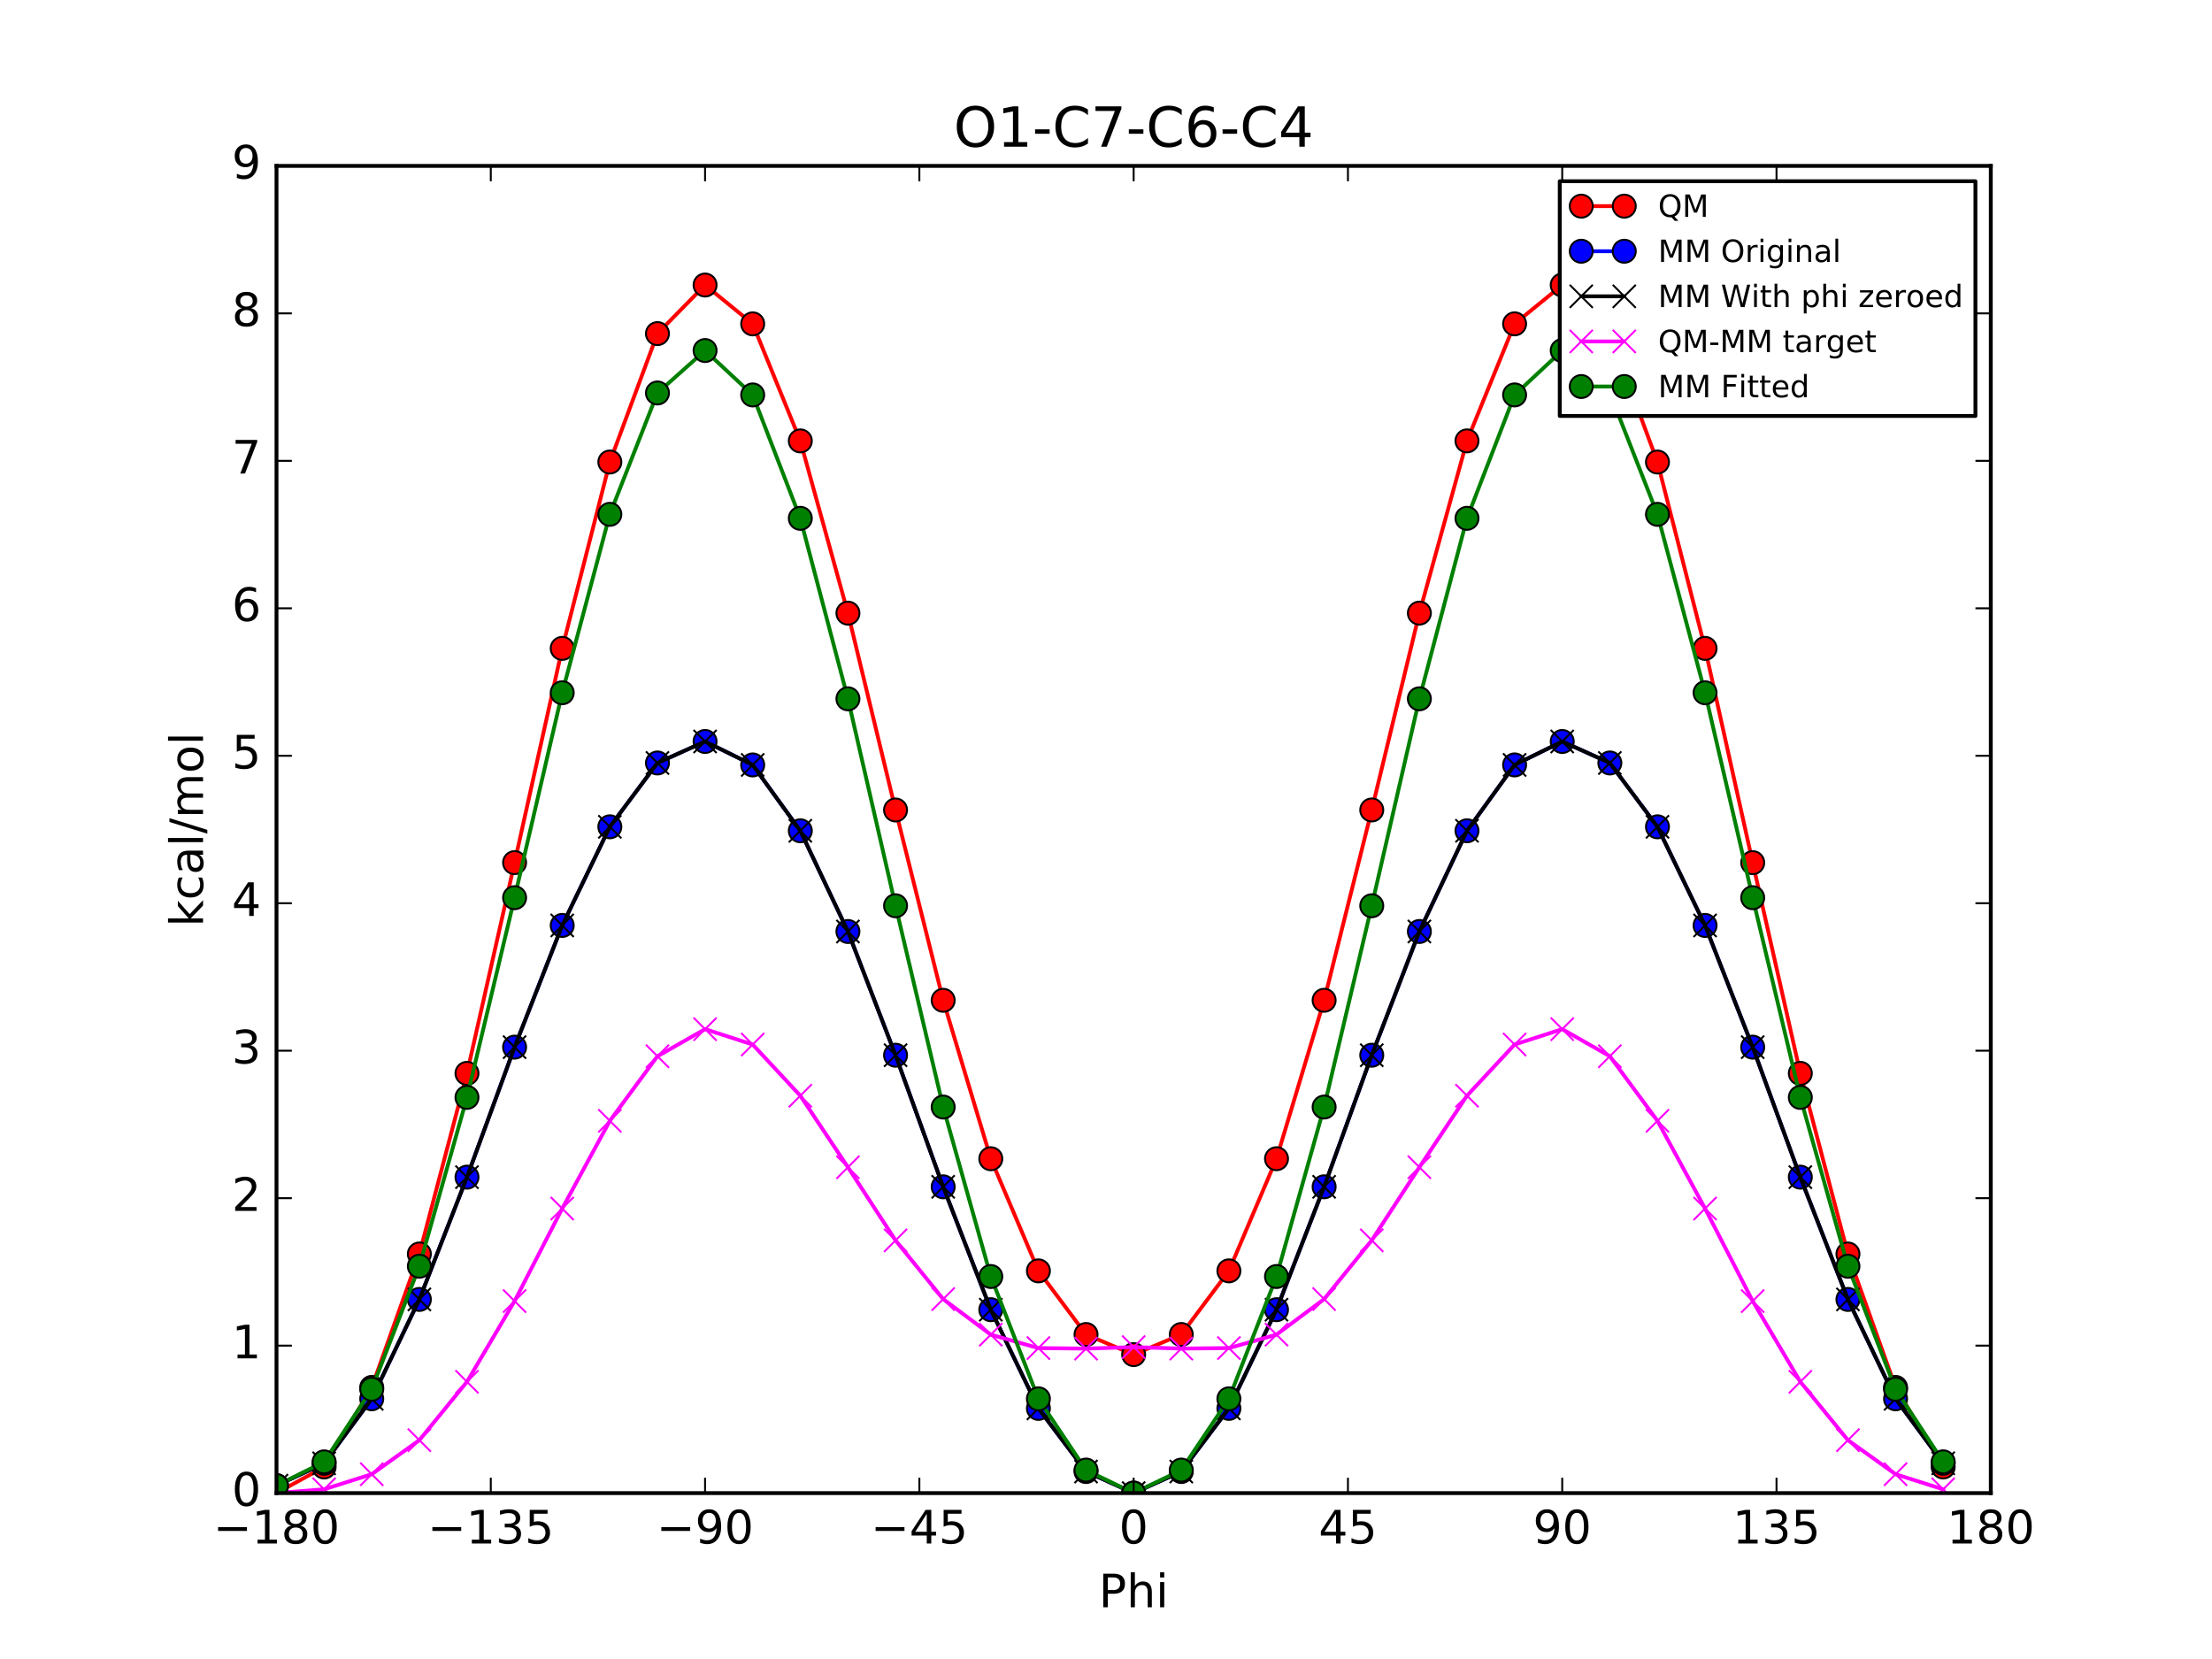 <?xml version="1.0" encoding="utf-8" standalone="no"?>
<!DOCTYPE svg PUBLIC "-//W3C//DTD SVG 1.1//EN"
  "http://www.w3.org/Graphics/SVG/1.1/DTD/svg11.dtd">
<!-- Created with matplotlib (http://matplotlib.org/) -->
<svg height="432pt" version="1.1" viewBox="0 0 576 432" width="576pt" xmlns="http://www.w3.org/2000/svg" xmlns:xlink="http://www.w3.org/1999/xlink">
 <defs>
  <style type="text/css">
*{stroke-linecap:butt;stroke-linejoin:round;stroke-miterlimit:100000;}
  </style>
 </defs>
 <g id="figure_1">
  <g id="patch_1">
   <path d="M 0 432 
L 576 432 
L 576 0 
L 0 0 
z
" style="fill:#ffffff;"/>
  </g>
  <g id="axes_1">
   <g id="patch_2">
    <path d="M 72 388.8 
L 518.4 388.8 
L 518.4 43.2 
L 72 43.2 
z
" style="fill:#ffffff;"/>
   </g>
   <g id="line2d_1">
    <path clip-path="url(#p91cbee5c30)" d="M 72 388.8 
L 84.4 381.999 
L 96.8 361.278 
L 109.2 326.533 
L 121.6 279.495 
L 134 224.626 
L 146.4 168.837 
L 158.8 120.308 
L 171.2 86.87 
L 183.6 74.222 
L 196 84.332 
L 208.4 114.811 
L 220.8 159.659 
L 233.2 210.921 
L 245.6 260.477 
L 258 301.731 
L 270.4 330.933 
L 282.8 347.502 
L 295.2 352.736 
L 307.6 347.499 
L 320 330.929 
L 332.4 301.725 
L 344.8 260.469 
L 357.2 210.913 
L 369.6 159.652 
L 382 114.805 
L 394.4 84.328 
L 406.8 74.221 
L 419.2 86.871 
L 431.6 120.311 
L 444 168.841 
L 456.4 224.631 
L 468.8 279.5 
L 481.2 326.539 
L 493.6 361.282 
L 506 382.001 
" style="fill:none;stroke:#ff0000;stroke-linecap:square;"/>
    <defs>
     <path d="M 0 3 
C 0.796 3 1.559 2.684 2.121 2.121 
C 2.684 1.559 3 0.796 3 0 
C 3 -0.796 2.684 -1.559 2.121 -2.121 
C 1.559 -2.684 0.796 -3 0 -3 
C -0.796 -3 -1.559 -2.684 -2.121 -2.121 
C -2.684 -1.559 -3 -0.796 -3 0 
C -3 0.796 -2.684 1.559 -2.121 2.121 
C -1.559 2.684 -0.796 3 0 3 
z
" id="m6e1c6f345d" style="stroke:#000000;stroke-width:0.5;"/>
    </defs>
    <g clip-path="url(#p91cbee5c30)">
     <use style="fill:#ff0000;stroke:#000000;stroke-width:0.5;" x="72" xlink:href="#m6e1c6f345d" y="388.8"/>
     <use style="fill:#ff0000;stroke:#000000;stroke-width:0.5;" x="84.4" xlink:href="#m6e1c6f345d" y="381.999"/>
     <use style="fill:#ff0000;stroke:#000000;stroke-width:0.5;" x="96.8" xlink:href="#m6e1c6f345d" y="361.278"/>
     <use style="fill:#ff0000;stroke:#000000;stroke-width:0.5;" x="109.2" xlink:href="#m6e1c6f345d" y="326.533"/>
     <use style="fill:#ff0000;stroke:#000000;stroke-width:0.5;" x="121.6" xlink:href="#m6e1c6f345d" y="279.495"/>
     <use style="fill:#ff0000;stroke:#000000;stroke-width:0.5;" x="134" xlink:href="#m6e1c6f345d" y="224.626"/>
     <use style="fill:#ff0000;stroke:#000000;stroke-width:0.5;" x="146.4" xlink:href="#m6e1c6f345d" y="168.837"/>
     <use style="fill:#ff0000;stroke:#000000;stroke-width:0.5;" x="158.8" xlink:href="#m6e1c6f345d" y="120.308"/>
     <use style="fill:#ff0000;stroke:#000000;stroke-width:0.5;" x="171.2" xlink:href="#m6e1c6f345d" y="86.87"/>
     <use style="fill:#ff0000;stroke:#000000;stroke-width:0.5;" x="183.6" xlink:href="#m6e1c6f345d" y="74.222"/>
     <use style="fill:#ff0000;stroke:#000000;stroke-width:0.5;" x="196" xlink:href="#m6e1c6f345d" y="84.332"/>
     <use style="fill:#ff0000;stroke:#000000;stroke-width:0.5;" x="208.4" xlink:href="#m6e1c6f345d" y="114.811"/>
     <use style="fill:#ff0000;stroke:#000000;stroke-width:0.5;" x="220.8" xlink:href="#m6e1c6f345d" y="159.659"/>
     <use style="fill:#ff0000;stroke:#000000;stroke-width:0.5;" x="233.2" xlink:href="#m6e1c6f345d" y="210.921"/>
     <use style="fill:#ff0000;stroke:#000000;stroke-width:0.5;" x="245.6" xlink:href="#m6e1c6f345d" y="260.477"/>
     <use style="fill:#ff0000;stroke:#000000;stroke-width:0.5;" x="258" xlink:href="#m6e1c6f345d" y="301.731"/>
     <use style="fill:#ff0000;stroke:#000000;stroke-width:0.5;" x="270.4" xlink:href="#m6e1c6f345d" y="330.933"/>
     <use style="fill:#ff0000;stroke:#000000;stroke-width:0.5;" x="282.8" xlink:href="#m6e1c6f345d" y="347.502"/>
     <use style="fill:#ff0000;stroke:#000000;stroke-width:0.5;" x="295.2" xlink:href="#m6e1c6f345d" y="352.736"/>
     <use style="fill:#ff0000;stroke:#000000;stroke-width:0.5;" x="307.6" xlink:href="#m6e1c6f345d" y="347.499"/>
     <use style="fill:#ff0000;stroke:#000000;stroke-width:0.5;" x="320" xlink:href="#m6e1c6f345d" y="330.929"/>
     <use style="fill:#ff0000;stroke:#000000;stroke-width:0.5;" x="332.4" xlink:href="#m6e1c6f345d" y="301.725"/>
     <use style="fill:#ff0000;stroke:#000000;stroke-width:0.5;" x="344.8" xlink:href="#m6e1c6f345d" y="260.469"/>
     <use style="fill:#ff0000;stroke:#000000;stroke-width:0.5;" x="357.2" xlink:href="#m6e1c6f345d" y="210.913"/>
     <use style="fill:#ff0000;stroke:#000000;stroke-width:0.5;" x="369.6" xlink:href="#m6e1c6f345d" y="159.652"/>
     <use style="fill:#ff0000;stroke:#000000;stroke-width:0.5;" x="382" xlink:href="#m6e1c6f345d" y="114.805"/>
     <use style="fill:#ff0000;stroke:#000000;stroke-width:0.5;" x="394.4" xlink:href="#m6e1c6f345d" y="84.328"/>
     <use style="fill:#ff0000;stroke:#000000;stroke-width:0.5;" x="406.8" xlink:href="#m6e1c6f345d" y="74.221"/>
     <use style="fill:#ff0000;stroke:#000000;stroke-width:0.5;" x="419.2" xlink:href="#m6e1c6f345d" y="86.871"/>
     <use style="fill:#ff0000;stroke:#000000;stroke-width:0.5;" x="431.6" xlink:href="#m6e1c6f345d" y="120.311"/>
     <use style="fill:#ff0000;stroke:#000000;stroke-width:0.5;" x="444" xlink:href="#m6e1c6f345d" y="168.841"/>
     <use style="fill:#ff0000;stroke:#000000;stroke-width:0.5;" x="456.4" xlink:href="#m6e1c6f345d" y="224.631"/>
     <use style="fill:#ff0000;stroke:#000000;stroke-width:0.5;" x="468.8" xlink:href="#m6e1c6f345d" y="279.5"/>
     <use style="fill:#ff0000;stroke:#000000;stroke-width:0.5;" x="481.2" xlink:href="#m6e1c6f345d" y="326.539"/>
     <use style="fill:#ff0000;stroke:#000000;stroke-width:0.5;" x="493.6" xlink:href="#m6e1c6f345d" y="361.282"/>
     <use style="fill:#ff0000;stroke:#000000;stroke-width:0.5;" x="506" xlink:href="#m6e1c6f345d" y="382.001"/>
    </g>
   </g>
   <g id="line2d_2">
    <path clip-path="url(#p91cbee5c30)" d="M 72 386.848 
L 84.4 381.041 
L 96.8 364.243 
L 109.2 338.365 
L 121.6 306.525 
L 134 272.673 
L 146.4 240.982 
L 158.8 215.295 
L 171.2 198.676 
L 183.6 193.078 
L 196 199.189 
L 208.4 216.334 
L 220.8 242.561 
L 233.2 274.775 
L 245.6 309.042 
L 258 341.037 
L 270.4 366.745 
L 282.8 383.18 
L 295.2 388.8 
L 307.6 383.181 
L 320 366.741 
L 332.4 341.04 
L 344.8 309.038 
L 357.2 274.775 
L 369.6 242.557 
L 382 216.333 
L 394.4 199.182 
L 406.8 193.082 
L 419.2 198.677 
L 431.6 215.3 
L 444 240.986 
L 456.4 272.676 
L 468.8 306.527 
L 481.2 338.368 
L 493.6 364.245 
L 506 381.038 
" style="fill:none;stroke:#0000ff;stroke-linecap:square;"/>
    <defs>
     <path d="M 0 3 
C 0.796 3 1.559 2.684 2.121 2.121 
C 2.684 1.559 3 0.796 3 0 
C 3 -0.796 2.684 -1.559 2.121 -2.121 
C 1.559 -2.684 0.796 -3 0 -3 
C -0.796 -3 -1.559 -2.684 -2.121 -2.121 
C -2.684 -1.559 -3 -0.796 -3 0 
C -3 0.796 -2.684 1.559 -2.121 2.121 
C -1.559 2.684 -0.796 3 0 3 
z
" id="mdd00741cd2" style="stroke:#000000;stroke-width:0.5;"/>
    </defs>
    <g clip-path="url(#p91cbee5c30)">
     <use style="fill:#0000ff;stroke:#000000;stroke-width:0.5;" x="72" xlink:href="#mdd00741cd2" y="386.848"/>
     <use style="fill:#0000ff;stroke:#000000;stroke-width:0.5;" x="84.4" xlink:href="#mdd00741cd2" y="381.041"/>
     <use style="fill:#0000ff;stroke:#000000;stroke-width:0.5;" x="96.8" xlink:href="#mdd00741cd2" y="364.243"/>
     <use style="fill:#0000ff;stroke:#000000;stroke-width:0.5;" x="109.2" xlink:href="#mdd00741cd2" y="338.365"/>
     <use style="fill:#0000ff;stroke:#000000;stroke-width:0.5;" x="121.6" xlink:href="#mdd00741cd2" y="306.525"/>
     <use style="fill:#0000ff;stroke:#000000;stroke-width:0.5;" x="134" xlink:href="#mdd00741cd2" y="272.673"/>
     <use style="fill:#0000ff;stroke:#000000;stroke-width:0.5;" x="146.4" xlink:href="#mdd00741cd2" y="240.982"/>
     <use style="fill:#0000ff;stroke:#000000;stroke-width:0.5;" x="158.8" xlink:href="#mdd00741cd2" y="215.295"/>
     <use style="fill:#0000ff;stroke:#000000;stroke-width:0.5;" x="171.2" xlink:href="#mdd00741cd2" y="198.676"/>
     <use style="fill:#0000ff;stroke:#000000;stroke-width:0.5;" x="183.6" xlink:href="#mdd00741cd2" y="193.078"/>
     <use style="fill:#0000ff;stroke:#000000;stroke-width:0.5;" x="196" xlink:href="#mdd00741cd2" y="199.189"/>
     <use style="fill:#0000ff;stroke:#000000;stroke-width:0.5;" x="208.4" xlink:href="#mdd00741cd2" y="216.334"/>
     <use style="fill:#0000ff;stroke:#000000;stroke-width:0.5;" x="220.8" xlink:href="#mdd00741cd2" y="242.561"/>
     <use style="fill:#0000ff;stroke:#000000;stroke-width:0.5;" x="233.2" xlink:href="#mdd00741cd2" y="274.775"/>
     <use style="fill:#0000ff;stroke:#000000;stroke-width:0.5;" x="245.6" xlink:href="#mdd00741cd2" y="309.042"/>
     <use style="fill:#0000ff;stroke:#000000;stroke-width:0.5;" x="258" xlink:href="#mdd00741cd2" y="341.037"/>
     <use style="fill:#0000ff;stroke:#000000;stroke-width:0.5;" x="270.4" xlink:href="#mdd00741cd2" y="366.745"/>
     <use style="fill:#0000ff;stroke:#000000;stroke-width:0.5;" x="282.8" xlink:href="#mdd00741cd2" y="383.18"/>
     <use style="fill:#0000ff;stroke:#000000;stroke-width:0.5;" x="295.2" xlink:href="#mdd00741cd2" y="388.8"/>
     <use style="fill:#0000ff;stroke:#000000;stroke-width:0.5;" x="307.6" xlink:href="#mdd00741cd2" y="383.181"/>
     <use style="fill:#0000ff;stroke:#000000;stroke-width:0.5;" x="320" xlink:href="#mdd00741cd2" y="366.741"/>
     <use style="fill:#0000ff;stroke:#000000;stroke-width:0.5;" x="332.4" xlink:href="#mdd00741cd2" y="341.04"/>
     <use style="fill:#0000ff;stroke:#000000;stroke-width:0.5;" x="344.8" xlink:href="#mdd00741cd2" y="309.038"/>
     <use style="fill:#0000ff;stroke:#000000;stroke-width:0.5;" x="357.2" xlink:href="#mdd00741cd2" y="274.775"/>
     <use style="fill:#0000ff;stroke:#000000;stroke-width:0.5;" x="369.6" xlink:href="#mdd00741cd2" y="242.557"/>
     <use style="fill:#0000ff;stroke:#000000;stroke-width:0.5;" x="382" xlink:href="#mdd00741cd2" y="216.333"/>
     <use style="fill:#0000ff;stroke:#000000;stroke-width:0.5;" x="394.4" xlink:href="#mdd00741cd2" y="199.182"/>
     <use style="fill:#0000ff;stroke:#000000;stroke-width:0.5;" x="406.8" xlink:href="#mdd00741cd2" y="193.082"/>
     <use style="fill:#0000ff;stroke:#000000;stroke-width:0.5;" x="419.2" xlink:href="#mdd00741cd2" y="198.677"/>
     <use style="fill:#0000ff;stroke:#000000;stroke-width:0.5;" x="431.6" xlink:href="#mdd00741cd2" y="215.3"/>
     <use style="fill:#0000ff;stroke:#000000;stroke-width:0.5;" x="444" xlink:href="#mdd00741cd2" y="240.986"/>
     <use style="fill:#0000ff;stroke:#000000;stroke-width:0.5;" x="456.4" xlink:href="#mdd00741cd2" y="272.676"/>
     <use style="fill:#0000ff;stroke:#000000;stroke-width:0.5;" x="468.8" xlink:href="#mdd00741cd2" y="306.527"/>
     <use style="fill:#0000ff;stroke:#000000;stroke-width:0.5;" x="481.2" xlink:href="#mdd00741cd2" y="338.368"/>
     <use style="fill:#0000ff;stroke:#000000;stroke-width:0.5;" x="493.6" xlink:href="#mdd00741cd2" y="364.245"/>
     <use style="fill:#0000ff;stroke:#000000;stroke-width:0.5;" x="506" xlink:href="#mdd00741cd2" y="381.038"/>
    </g>
   </g>
   <g id="line2d_3">
    <path clip-path="url(#p91cbee5c30)" d="M 72 386.848 
L 84.4 381.041 
L 96.8 364.243 
L 109.2 338.365 
L 121.6 306.525 
L 134 272.673 
L 146.4 240.982 
L 158.8 215.295 
L 171.2 198.676 
L 183.6 193.078 
L 196 199.189 
L 208.4 216.334 
L 220.8 242.561 
L 233.2 274.775 
L 245.6 309.042 
L 258 341.037 
L 270.4 366.745 
L 282.8 383.18 
L 295.2 388.8 
L 307.6 383.181 
L 320 366.741 
L 332.4 341.04 
L 344.8 309.038 
L 357.2 274.775 
L 369.6 242.557 
L 382 216.333 
L 394.4 199.182 
L 406.8 193.082 
L 419.2 198.677 
L 431.6 215.3 
L 444 240.986 
L 456.4 272.676 
L 468.8 306.527 
L 481.2 338.368 
L 493.6 364.245 
L 506 381.038 
" style="fill:none;stroke:#000000;stroke-linecap:square;"/>
    <defs>
     <path d="M -3 3 
L 3 -3 
M -3 -3 
L 3 3 
" id="m89e7e32f76" style="stroke:#000000;stroke-width:0.5;"/>
    </defs>
    <g clip-path="url(#p91cbee5c30)">
     <use style="stroke:#000000;stroke-width:0.5;" x="72" xlink:href="#m89e7e32f76" y="386.848"/>
     <use style="stroke:#000000;stroke-width:0.5;" x="84.4" xlink:href="#m89e7e32f76" y="381.041"/>
     <use style="stroke:#000000;stroke-width:0.5;" x="96.8" xlink:href="#m89e7e32f76" y="364.243"/>
     <use style="stroke:#000000;stroke-width:0.5;" x="109.2" xlink:href="#m89e7e32f76" y="338.365"/>
     <use style="stroke:#000000;stroke-width:0.5;" x="121.6" xlink:href="#m89e7e32f76" y="306.525"/>
     <use style="stroke:#000000;stroke-width:0.5;" x="134" xlink:href="#m89e7e32f76" y="272.673"/>
     <use style="stroke:#000000;stroke-width:0.5;" x="146.4" xlink:href="#m89e7e32f76" y="240.982"/>
     <use style="stroke:#000000;stroke-width:0.5;" x="158.8" xlink:href="#m89e7e32f76" y="215.295"/>
     <use style="stroke:#000000;stroke-width:0.5;" x="171.2" xlink:href="#m89e7e32f76" y="198.676"/>
     <use style="stroke:#000000;stroke-width:0.5;" x="183.6" xlink:href="#m89e7e32f76" y="193.078"/>
     <use style="stroke:#000000;stroke-width:0.5;" x="196" xlink:href="#m89e7e32f76" y="199.189"/>
     <use style="stroke:#000000;stroke-width:0.5;" x="208.4" xlink:href="#m89e7e32f76" y="216.334"/>
     <use style="stroke:#000000;stroke-width:0.5;" x="220.8" xlink:href="#m89e7e32f76" y="242.561"/>
     <use style="stroke:#000000;stroke-width:0.5;" x="233.2" xlink:href="#m89e7e32f76" y="274.775"/>
     <use style="stroke:#000000;stroke-width:0.5;" x="245.6" xlink:href="#m89e7e32f76" y="309.042"/>
     <use style="stroke:#000000;stroke-width:0.5;" x="258" xlink:href="#m89e7e32f76" y="341.037"/>
     <use style="stroke:#000000;stroke-width:0.5;" x="270.4" xlink:href="#m89e7e32f76" y="366.745"/>
     <use style="stroke:#000000;stroke-width:0.5;" x="282.8" xlink:href="#m89e7e32f76" y="383.18"/>
     <use style="stroke:#000000;stroke-width:0.5;" x="295.2" xlink:href="#m89e7e32f76" y="388.8"/>
     <use style="stroke:#000000;stroke-width:0.5;" x="307.6" xlink:href="#m89e7e32f76" y="383.181"/>
     <use style="stroke:#000000;stroke-width:0.5;" x="320" xlink:href="#m89e7e32f76" y="366.741"/>
     <use style="stroke:#000000;stroke-width:0.5;" x="332.4" xlink:href="#m89e7e32f76" y="341.04"/>
     <use style="stroke:#000000;stroke-width:0.5;" x="344.8" xlink:href="#m89e7e32f76" y="309.038"/>
     <use style="stroke:#000000;stroke-width:0.5;" x="357.2" xlink:href="#m89e7e32f76" y="274.775"/>
     <use style="stroke:#000000;stroke-width:0.5;" x="369.6" xlink:href="#m89e7e32f76" y="242.557"/>
     <use style="stroke:#000000;stroke-width:0.5;" x="382" xlink:href="#m89e7e32f76" y="216.333"/>
     <use style="stroke:#000000;stroke-width:0.5;" x="394.4" xlink:href="#m89e7e32f76" y="199.182"/>
     <use style="stroke:#000000;stroke-width:0.5;" x="406.8" xlink:href="#m89e7e32f76" y="193.082"/>
     <use style="stroke:#000000;stroke-width:0.5;" x="419.2" xlink:href="#m89e7e32f76" y="198.677"/>
     <use style="stroke:#000000;stroke-width:0.5;" x="431.6" xlink:href="#m89e7e32f76" y="215.3"/>
     <use style="stroke:#000000;stroke-width:0.5;" x="444" xlink:href="#m89e7e32f76" y="240.986"/>
     <use style="stroke:#000000;stroke-width:0.5;" x="456.4" xlink:href="#m89e7e32f76" y="272.676"/>
     <use style="stroke:#000000;stroke-width:0.5;" x="468.8" xlink:href="#m89e7e32f76" y="306.527"/>
     <use style="stroke:#000000;stroke-width:0.5;" x="481.2" xlink:href="#m89e7e32f76" y="338.368"/>
     <use style="stroke:#000000;stroke-width:0.5;" x="493.6" xlink:href="#m89e7e32f76" y="364.245"/>
     <use style="stroke:#000000;stroke-width:0.5;" x="506" xlink:href="#m89e7e32f76" y="381.038"/>
    </g>
   </g>
   <g id="line2d_4">
    <path clip-path="url(#p91cbee5c30)" d="M 72 388.8 
L 84.4 387.805 
L 96.8 383.883 
L 109.2 375.017 
L 121.6 359.817 
L 134 338.801 
L 146.4 314.703 
L 158.8 291.861 
L 171.2 275.042 
L 183.6 267.992 
L 196 271.991 
L 208.4 285.325 
L 220.8 303.946 
L 233.2 322.993 
L 245.6 338.283 
L 258 347.542 
L 270.4 351.037 
L 282.8 351.17 
L 295.2 350.784 
L 307.6 351.166 
L 320 351.036 
L 332.4 347.532 
L 344.8 338.279 
L 357.2 322.986 
L 369.6 303.943 
L 382 285.32 
L 394.4 271.994 
L 406.8 267.986 
L 419.2 275.042 
L 431.6 291.859 
L 444 314.703 
L 456.4 338.804 
L 468.8 359.821 
L 481.2 375.018 
L 493.6 383.885 
L 506 387.811 
" style="fill:none;stroke:#ff00ff;stroke-linecap:square;"/>
    <defs>
     <path d="M -3 3 
L 3 -3 
M -3 -3 
L 3 3 
" id="m621144baba" style="stroke:#ff00ff;stroke-width:0.5;"/>
    </defs>
    <g clip-path="url(#p91cbee5c30)">
     <use style="fill:#ff00ff;stroke:#ff00ff;stroke-width:0.5;" x="72" xlink:href="#m621144baba" y="388.8"/>
     <use style="fill:#ff00ff;stroke:#ff00ff;stroke-width:0.5;" x="84.4" xlink:href="#m621144baba" y="387.805"/>
     <use style="fill:#ff00ff;stroke:#ff00ff;stroke-width:0.5;" x="96.8" xlink:href="#m621144baba" y="383.883"/>
     <use style="fill:#ff00ff;stroke:#ff00ff;stroke-width:0.5;" x="109.2" xlink:href="#m621144baba" y="375.017"/>
     <use style="fill:#ff00ff;stroke:#ff00ff;stroke-width:0.5;" x="121.6" xlink:href="#m621144baba" y="359.817"/>
     <use style="fill:#ff00ff;stroke:#ff00ff;stroke-width:0.5;" x="134" xlink:href="#m621144baba" y="338.801"/>
     <use style="fill:#ff00ff;stroke:#ff00ff;stroke-width:0.5;" x="146.4" xlink:href="#m621144baba" y="314.703"/>
     <use style="fill:#ff00ff;stroke:#ff00ff;stroke-width:0.5;" x="158.8" xlink:href="#m621144baba" y="291.861"/>
     <use style="fill:#ff00ff;stroke:#ff00ff;stroke-width:0.5;" x="171.2" xlink:href="#m621144baba" y="275.042"/>
     <use style="fill:#ff00ff;stroke:#ff00ff;stroke-width:0.5;" x="183.6" xlink:href="#m621144baba" y="267.992"/>
     <use style="fill:#ff00ff;stroke:#ff00ff;stroke-width:0.5;" x="196" xlink:href="#m621144baba" y="271.991"/>
     <use style="fill:#ff00ff;stroke:#ff00ff;stroke-width:0.5;" x="208.4" xlink:href="#m621144baba" y="285.325"/>
     <use style="fill:#ff00ff;stroke:#ff00ff;stroke-width:0.5;" x="220.8" xlink:href="#m621144baba" y="303.946"/>
     <use style="fill:#ff00ff;stroke:#ff00ff;stroke-width:0.5;" x="233.2" xlink:href="#m621144baba" y="322.993"/>
     <use style="fill:#ff00ff;stroke:#ff00ff;stroke-width:0.5;" x="245.6" xlink:href="#m621144baba" y="338.283"/>
     <use style="fill:#ff00ff;stroke:#ff00ff;stroke-width:0.5;" x="258" xlink:href="#m621144baba" y="347.542"/>
     <use style="fill:#ff00ff;stroke:#ff00ff;stroke-width:0.5;" x="270.4" xlink:href="#m621144baba" y="351.037"/>
     <use style="fill:#ff00ff;stroke:#ff00ff;stroke-width:0.5;" x="282.8" xlink:href="#m621144baba" y="351.17"/>
     <use style="fill:#ff00ff;stroke:#ff00ff;stroke-width:0.5;" x="295.2" xlink:href="#m621144baba" y="350.784"/>
     <use style="fill:#ff00ff;stroke:#ff00ff;stroke-width:0.5;" x="307.6" xlink:href="#m621144baba" y="351.166"/>
     <use style="fill:#ff00ff;stroke:#ff00ff;stroke-width:0.5;" x="320" xlink:href="#m621144baba" y="351.036"/>
     <use style="fill:#ff00ff;stroke:#ff00ff;stroke-width:0.5;" x="332.4" xlink:href="#m621144baba" y="347.532"/>
     <use style="fill:#ff00ff;stroke:#ff00ff;stroke-width:0.5;" x="344.8" xlink:href="#m621144baba" y="338.279"/>
     <use style="fill:#ff00ff;stroke:#ff00ff;stroke-width:0.5;" x="357.2" xlink:href="#m621144baba" y="322.986"/>
     <use style="fill:#ff00ff;stroke:#ff00ff;stroke-width:0.5;" x="369.6" xlink:href="#m621144baba" y="303.943"/>
     <use style="fill:#ff00ff;stroke:#ff00ff;stroke-width:0.5;" x="382" xlink:href="#m621144baba" y="285.32"/>
     <use style="fill:#ff00ff;stroke:#ff00ff;stroke-width:0.5;" x="394.4" xlink:href="#m621144baba" y="271.994"/>
     <use style="fill:#ff00ff;stroke:#ff00ff;stroke-width:0.5;" x="406.8" xlink:href="#m621144baba" y="267.986"/>
     <use style="fill:#ff00ff;stroke:#ff00ff;stroke-width:0.5;" x="419.2" xlink:href="#m621144baba" y="275.042"/>
     <use style="fill:#ff00ff;stroke:#ff00ff;stroke-width:0.5;" x="431.6" xlink:href="#m621144baba" y="291.859"/>
     <use style="fill:#ff00ff;stroke:#ff00ff;stroke-width:0.5;" x="444" xlink:href="#m621144baba" y="314.703"/>
     <use style="fill:#ff00ff;stroke:#ff00ff;stroke-width:0.5;" x="456.4" xlink:href="#m621144baba" y="338.804"/>
     <use style="fill:#ff00ff;stroke:#ff00ff;stroke-width:0.5;" x="468.8" xlink:href="#m621144baba" y="359.821"/>
     <use style="fill:#ff00ff;stroke:#ff00ff;stroke-width:0.5;" x="481.2" xlink:href="#m621144baba" y="375.018"/>
     <use style="fill:#ff00ff;stroke:#ff00ff;stroke-width:0.5;" x="493.6" xlink:href="#m621144baba" y="383.885"/>
     <use style="fill:#ff00ff;stroke:#ff00ff;stroke-width:0.5;" x="506" xlink:href="#m621144baba" y="387.811"/>
    </g>
   </g>
   <g id="line2d_5">
    <path clip-path="url(#p91cbee5c30)" d="M 72 386.848 
L 84.4 380.666 
L 96.8 361.751 
L 109.2 329.726 
L 121.6 285.76 
L 134 233.757 
L 146.4 180.391 
L 158.8 133.93 
L 171.2 102.33 
L 183.6 91.277 
L 196 102.843 
L 208.4 134.97 
L 220.8 181.97 
L 233.2 235.86 
L 245.6 288.276 
L 258 332.399 
L 270.4 364.252 
L 282.8 382.804 
L 295.2 388.8 
L 307.6 382.806 
L 320 364.249 
L 332.4 332.402 
L 344.8 288.272 
L 357.2 235.859 
L 369.6 181.966 
L 382 134.968 
L 394.4 102.836 
L 406.8 91.282 
L 419.2 102.332 
L 431.6 133.935 
L 444 180.395 
L 456.4 233.759 
L 468.8 285.762 
L 481.2 329.73 
L 493.6 361.753 
L 506 380.662 
" style="fill:none;stroke:#008000;stroke-linecap:square;"/>
    <defs>
     <path d="M 0 3 
C 0.796 3 1.559 2.684 2.121 2.121 
C 2.684 1.559 3 0.796 3 0 
C 3 -0.796 2.684 -1.559 2.121 -2.121 
C 1.559 -2.684 0.796 -3 0 -3 
C -0.796 -3 -1.559 -2.684 -2.121 -2.121 
C -2.684 -1.559 -3 -0.796 -3 0 
C -3 0.796 -2.684 1.559 -2.121 2.121 
C -1.559 2.684 -0.796 3 0 3 
z
" id="m8dbfc7df38" style="stroke:#000000;stroke-width:0.5;"/>
    </defs>
    <g clip-path="url(#p91cbee5c30)">
     <use style="fill:#008000;stroke:#000000;stroke-width:0.5;" x="72" xlink:href="#m8dbfc7df38" y="386.848"/>
     <use style="fill:#008000;stroke:#000000;stroke-width:0.5;" x="84.4" xlink:href="#m8dbfc7df38" y="380.666"/>
     <use style="fill:#008000;stroke:#000000;stroke-width:0.5;" x="96.8" xlink:href="#m8dbfc7df38" y="361.751"/>
     <use style="fill:#008000;stroke:#000000;stroke-width:0.5;" x="109.2" xlink:href="#m8dbfc7df38" y="329.726"/>
     <use style="fill:#008000;stroke:#000000;stroke-width:0.5;" x="121.6" xlink:href="#m8dbfc7df38" y="285.76"/>
     <use style="fill:#008000;stroke:#000000;stroke-width:0.5;" x="134" xlink:href="#m8dbfc7df38" y="233.757"/>
     <use style="fill:#008000;stroke:#000000;stroke-width:0.5;" x="146.4" xlink:href="#m8dbfc7df38" y="180.391"/>
     <use style="fill:#008000;stroke:#000000;stroke-width:0.5;" x="158.8" xlink:href="#m8dbfc7df38" y="133.93"/>
     <use style="fill:#008000;stroke:#000000;stroke-width:0.5;" x="171.2" xlink:href="#m8dbfc7df38" y="102.33"/>
     <use style="fill:#008000;stroke:#000000;stroke-width:0.5;" x="183.6" xlink:href="#m8dbfc7df38" y="91.277"/>
     <use style="fill:#008000;stroke:#000000;stroke-width:0.5;" x="196" xlink:href="#m8dbfc7df38" y="102.843"/>
     <use style="fill:#008000;stroke:#000000;stroke-width:0.5;" x="208.4" xlink:href="#m8dbfc7df38" y="134.97"/>
     <use style="fill:#008000;stroke:#000000;stroke-width:0.5;" x="220.8" xlink:href="#m8dbfc7df38" y="181.97"/>
     <use style="fill:#008000;stroke:#000000;stroke-width:0.5;" x="233.2" xlink:href="#m8dbfc7df38" y="235.86"/>
     <use style="fill:#008000;stroke:#000000;stroke-width:0.5;" x="245.6" xlink:href="#m8dbfc7df38" y="288.276"/>
     <use style="fill:#008000;stroke:#000000;stroke-width:0.5;" x="258" xlink:href="#m8dbfc7df38" y="332.399"/>
     <use style="fill:#008000;stroke:#000000;stroke-width:0.5;" x="270.4" xlink:href="#m8dbfc7df38" y="364.252"/>
     <use style="fill:#008000;stroke:#000000;stroke-width:0.5;" x="282.8" xlink:href="#m8dbfc7df38" y="382.804"/>
     <use style="fill:#008000;stroke:#000000;stroke-width:0.5;" x="295.2" xlink:href="#m8dbfc7df38" y="388.8"/>
     <use style="fill:#008000;stroke:#000000;stroke-width:0.5;" x="307.6" xlink:href="#m8dbfc7df38" y="382.806"/>
     <use style="fill:#008000;stroke:#000000;stroke-width:0.5;" x="320" xlink:href="#m8dbfc7df38" y="364.249"/>
     <use style="fill:#008000;stroke:#000000;stroke-width:0.5;" x="332.4" xlink:href="#m8dbfc7df38" y="332.402"/>
     <use style="fill:#008000;stroke:#000000;stroke-width:0.5;" x="344.8" xlink:href="#m8dbfc7df38" y="288.272"/>
     <use style="fill:#008000;stroke:#000000;stroke-width:0.5;" x="357.2" xlink:href="#m8dbfc7df38" y="235.859"/>
     <use style="fill:#008000;stroke:#000000;stroke-width:0.5;" x="369.6" xlink:href="#m8dbfc7df38" y="181.966"/>
     <use style="fill:#008000;stroke:#000000;stroke-width:0.5;" x="382" xlink:href="#m8dbfc7df38" y="134.968"/>
     <use style="fill:#008000;stroke:#000000;stroke-width:0.5;" x="394.4" xlink:href="#m8dbfc7df38" y="102.836"/>
     <use style="fill:#008000;stroke:#000000;stroke-width:0.5;" x="406.8" xlink:href="#m8dbfc7df38" y="91.282"/>
     <use style="fill:#008000;stroke:#000000;stroke-width:0.5;" x="419.2" xlink:href="#m8dbfc7df38" y="102.332"/>
     <use style="fill:#008000;stroke:#000000;stroke-width:0.5;" x="431.6" xlink:href="#m8dbfc7df38" y="133.935"/>
     <use style="fill:#008000;stroke:#000000;stroke-width:0.5;" x="444" xlink:href="#m8dbfc7df38" y="180.395"/>
     <use style="fill:#008000;stroke:#000000;stroke-width:0.5;" x="456.4" xlink:href="#m8dbfc7df38" y="233.759"/>
     <use style="fill:#008000;stroke:#000000;stroke-width:0.5;" x="468.8" xlink:href="#m8dbfc7df38" y="285.762"/>
     <use style="fill:#008000;stroke:#000000;stroke-width:0.5;" x="481.2" xlink:href="#m8dbfc7df38" y="329.73"/>
     <use style="fill:#008000;stroke:#000000;stroke-width:0.5;" x="493.6" xlink:href="#m8dbfc7df38" y="361.753"/>
     <use style="fill:#008000;stroke:#000000;stroke-width:0.5;" x="506" xlink:href="#m8dbfc7df38" y="380.662"/>
    </g>
   </g>
   <g id="patch_3">
    <path d="M 518.4 388.8 
L 518.4 43.2 
" style="fill:none;stroke:#000000;stroke-linecap:square;stroke-linejoin:miter;"/>
   </g>
   <g id="patch_4">
    <path d="M 72 388.8 
L 518.4 388.8 
" style="fill:none;stroke:#000000;stroke-linecap:square;stroke-linejoin:miter;"/>
   </g>
   <g id="patch_5">
    <path d="M 72 43.2 
L 518.4 43.2 
" style="fill:none;stroke:#000000;stroke-linecap:square;stroke-linejoin:miter;"/>
   </g>
   <g id="patch_6">
    <path d="M 72 388.8 
L 72 43.2 
" style="fill:none;stroke:#000000;stroke-linecap:square;stroke-linejoin:miter;"/>
   </g>
   <g id="matplotlib.axis_1">
    <g id="xtick_1">
     <g id="line2d_6">
      <defs>
       <path d="M 0 0 
L 0 -4 
" id="ma79701a20e" style="stroke:#000000;stroke-width:0.5;"/>
      </defs>
      <g>
       <use style="stroke:#000000;stroke-width:0.5;" x="72.0" xlink:href="#ma79701a20e" y="388.8"/>
      </g>
     </g>
     <g id="line2d_7">
      <defs>
       <path d="M 0 0 
L 0 4 
" id="m08cfeeedb1" style="stroke:#000000;stroke-width:0.5;"/>
      </defs>
      <g>
       <use style="stroke:#000000;stroke-width:0.5;" x="72.0" xlink:href="#m08cfeeedb1" y="43.2"/>
      </g>
     </g>
     <g id="text_1">
      <!-- −180 -->
      <defs>
       <path d="M 31.781 34.625 
Q 24.75 34.625 20.719 30.859 
Q 16.703 27.094 16.703 20.516 
Q 16.703 13.922 20.719 10.156 
Q 24.75 6.391 31.781 6.391 
Q 38.812 6.391 42.859 10.172 
Q 46.922 13.969 46.922 20.516 
Q 46.922 27.094 42.891 30.859 
Q 38.875 34.625 31.781 34.625 
M 21.922 38.812 
Q 15.578 40.375 12.031 44.719 
Q 8.5 49.078 8.5 55.328 
Q 8.5 64.062 14.719 69.141 
Q 20.953 74.219 31.781 74.219 
Q 42.672 74.219 48.875 69.141 
Q 55.078 64.062 55.078 55.328 
Q 55.078 49.078 51.531 44.719 
Q 48 40.375 41.703 38.812 
Q 48.828 37.156 52.797 32.312 
Q 56.781 27.484 56.781 20.516 
Q 56.781 9.906 50.312 4.234 
Q 43.844 -1.422 31.781 -1.422 
Q 19.734 -1.422 13.25 4.234 
Q 6.781 9.906 6.781 20.516 
Q 6.781 27.484 10.781 32.312 
Q 14.797 37.156 21.922 38.812 
M 18.312 54.391 
Q 18.312 48.734 21.844 45.562 
Q 25.391 42.391 31.781 42.391 
Q 38.141 42.391 41.719 45.562 
Q 45.312 48.734 45.312 54.391 
Q 45.312 60.062 41.719 63.234 
Q 38.141 66.406 31.781 66.406 
Q 25.391 66.406 21.844 63.234 
Q 18.312 60.062 18.312 54.391 
" id="BitstreamVeraSans-Roman-38"/>
       <path d="M 10.594 35.5 
L 73.188 35.5 
L 73.188 27.203 
L 10.594 27.203 
z
" id="BitstreamVeraSans-Roman-2212"/>
       <path d="M 12.406 8.297 
L 28.516 8.297 
L 28.516 63.922 
L 10.984 60.406 
L 10.984 69.391 
L 28.422 72.906 
L 38.281 72.906 
L 38.281 8.297 
L 54.391 8.297 
L 54.391 0 
L 12.406 0 
z
" id="BitstreamVeraSans-Roman-31"/>
       <path d="M 31.781 66.406 
Q 24.172 66.406 20.328 58.906 
Q 16.5 51.422 16.5 36.375 
Q 16.5 21.391 20.328 13.891 
Q 24.172 6.391 31.781 6.391 
Q 39.453 6.391 43.281 13.891 
Q 47.125 21.391 47.125 36.375 
Q 47.125 51.422 43.281 58.906 
Q 39.453 66.406 31.781 66.406 
M 31.781 74.219 
Q 44.047 74.219 50.516 64.516 
Q 56.984 54.828 56.984 36.375 
Q 56.984 17.969 50.516 8.266 
Q 44.047 -1.422 31.781 -1.422 
Q 19.531 -1.422 13.062 8.266 
Q 6.594 17.969 6.594 36.375 
Q 6.594 54.828 13.062 64.516 
Q 19.531 74.219 31.781 74.219 
" id="BitstreamVeraSans-Roman-30"/>
      </defs>
      <g transform="translate(55.52 401.918)scale(0.12 -0.12)">
       <use xlink:href="#BitstreamVeraSans-Roman-2212"/>
       <use x="83.789" xlink:href="#BitstreamVeraSans-Roman-31"/>
       <use x="147.412" xlink:href="#BitstreamVeraSans-Roman-38"/>
       <use x="211.035" xlink:href="#BitstreamVeraSans-Roman-30"/>
      </g>
     </g>
    </g>
    <g id="xtick_2">
     <g id="line2d_8">
      <g>
       <use style="stroke:#000000;stroke-width:0.5;" x="127.8" xlink:href="#ma79701a20e" y="388.8"/>
      </g>
     </g>
     <g id="line2d_9">
      <g>
       <use style="stroke:#000000;stroke-width:0.5;" x="127.8" xlink:href="#m08cfeeedb1" y="43.2"/>
      </g>
     </g>
     <g id="text_2">
      <!-- −135 -->
      <defs>
       <path d="M 10.797 72.906 
L 49.516 72.906 
L 49.516 64.594 
L 19.828 64.594 
L 19.828 46.734 
Q 21.969 47.469 24.109 47.828 
Q 26.266 48.188 28.422 48.188 
Q 40.625 48.188 47.75 41.5 
Q 54.891 34.812 54.891 23.391 
Q 54.891 11.625 47.562 5.094 
Q 40.234 -1.422 26.906 -1.422 
Q 22.312 -1.422 17.547 -0.641 
Q 12.797 0.141 7.719 1.703 
L 7.719 11.625 
Q 12.109 9.234 16.797 8.062 
Q 21.484 6.891 26.703 6.891 
Q 35.156 6.891 40.078 11.328 
Q 45.016 15.766 45.016 23.391 
Q 45.016 31 40.078 35.438 
Q 35.156 39.891 26.703 39.891 
Q 22.75 39.891 18.812 39.016 
Q 14.891 38.141 10.797 36.281 
z
" id="BitstreamVeraSans-Roman-35"/>
       <path d="M 40.578 39.312 
Q 47.656 37.797 51.625 33 
Q 55.609 28.219 55.609 21.188 
Q 55.609 10.406 48.188 4.484 
Q 40.766 -1.422 27.094 -1.422 
Q 22.516 -1.422 17.656 -0.516 
Q 12.797 0.391 7.625 2.203 
L 7.625 11.719 
Q 11.719 9.328 16.594 8.109 
Q 21.484 6.891 26.812 6.891 
Q 36.078 6.891 40.938 10.547 
Q 45.797 14.203 45.797 21.188 
Q 45.797 27.641 41.281 31.266 
Q 36.766 34.906 28.719 34.906 
L 20.219 34.906 
L 20.219 43.016 
L 29.109 43.016 
Q 36.375 43.016 40.234 45.922 
Q 44.094 48.828 44.094 54.297 
Q 44.094 59.906 40.109 62.906 
Q 36.141 65.922 28.719 65.922 
Q 24.656 65.922 20.016 65.031 
Q 15.375 64.156 9.812 62.312 
L 9.812 71.094 
Q 15.438 72.656 20.344 73.438 
Q 25.25 74.219 29.594 74.219 
Q 40.828 74.219 47.359 69.109 
Q 53.906 64.016 53.906 55.328 
Q 53.906 49.266 50.438 45.094 
Q 46.969 40.922 40.578 39.312 
" id="BitstreamVeraSans-Roman-33"/>
      </defs>
      <g transform="translate(111.32 401.918)scale(0.12 -0.12)">
       <use xlink:href="#BitstreamVeraSans-Roman-2212"/>
       <use x="83.789" xlink:href="#BitstreamVeraSans-Roman-31"/>
       <use x="147.412" xlink:href="#BitstreamVeraSans-Roman-33"/>
       <use x="211.035" xlink:href="#BitstreamVeraSans-Roman-35"/>
      </g>
     </g>
    </g>
    <g id="xtick_3">
     <g id="line2d_10">
      <g>
       <use style="stroke:#000000;stroke-width:0.5;" x="183.6" xlink:href="#ma79701a20e" y="388.8"/>
      </g>
     </g>
     <g id="line2d_11">
      <g>
       <use style="stroke:#000000;stroke-width:0.5;" x="183.6" xlink:href="#m08cfeeedb1" y="43.2"/>
      </g>
     </g>
     <g id="text_3">
      <!-- −90 -->
      <defs>
       <path d="M 10.984 1.516 
L 10.984 10.5 
Q 14.703 8.734 18.5 7.812 
Q 22.312 6.891 25.984 6.891 
Q 35.75 6.891 40.891 13.453 
Q 46.047 20.016 46.781 33.406 
Q 43.953 29.203 39.594 26.953 
Q 35.25 24.703 29.984 24.703 
Q 19.047 24.703 12.672 31.312 
Q 6.297 37.938 6.297 49.422 
Q 6.297 60.641 12.938 67.422 
Q 19.578 74.219 30.609 74.219 
Q 43.266 74.219 49.922 64.516 
Q 56.594 54.828 56.594 36.375 
Q 56.594 19.141 48.406 8.859 
Q 40.234 -1.422 26.422 -1.422 
Q 22.703 -1.422 18.891 -0.688 
Q 15.094 0.047 10.984 1.516 
M 30.609 32.422 
Q 37.25 32.422 41.125 36.953 
Q 45.016 41.5 45.016 49.422 
Q 45.016 57.281 41.125 61.844 
Q 37.25 66.406 30.609 66.406 
Q 23.969 66.406 20.094 61.844 
Q 16.219 57.281 16.219 49.422 
Q 16.219 41.5 20.094 36.953 
Q 23.969 32.422 30.609 32.422 
" id="BitstreamVeraSans-Roman-39"/>
      </defs>
      <g transform="translate(170.937 401.918)scale(0.12 -0.12)">
       <use xlink:href="#BitstreamVeraSans-Roman-2212"/>
       <use x="83.789" xlink:href="#BitstreamVeraSans-Roman-39"/>
       <use x="147.412" xlink:href="#BitstreamVeraSans-Roman-30"/>
      </g>
     </g>
    </g>
    <g id="xtick_4">
     <g id="line2d_12">
      <g>
       <use style="stroke:#000000;stroke-width:0.5;" x="239.4" xlink:href="#ma79701a20e" y="388.8"/>
      </g>
     </g>
     <g id="line2d_13">
      <g>
       <use style="stroke:#000000;stroke-width:0.5;" x="239.4" xlink:href="#m08cfeeedb1" y="43.2"/>
      </g>
     </g>
     <g id="text_4">
      <!-- −45 -->
      <defs>
       <path d="M 37.797 64.312 
L 12.891 25.391 
L 37.797 25.391 
z
M 35.203 72.906 
L 47.609 72.906 
L 47.609 25.391 
L 58.016 25.391 
L 58.016 17.188 
L 47.609 17.188 
L 47.609 0 
L 37.797 0 
L 37.797 17.188 
L 4.891 17.188 
L 4.891 26.703 
z
" id="BitstreamVeraSans-Roman-34"/>
      </defs>
      <g transform="translate(226.737 401.918)scale(0.12 -0.12)">
       <use xlink:href="#BitstreamVeraSans-Roman-2212"/>
       <use x="83.789" xlink:href="#BitstreamVeraSans-Roman-34"/>
       <use x="147.412" xlink:href="#BitstreamVeraSans-Roman-35"/>
      </g>
     </g>
    </g>
    <g id="xtick_5">
     <g id="line2d_14">
      <g>
       <use style="stroke:#000000;stroke-width:0.5;" x="295.2" xlink:href="#ma79701a20e" y="388.8"/>
      </g>
     </g>
     <g id="line2d_15">
      <g>
       <use style="stroke:#000000;stroke-width:0.5;" x="295.2" xlink:href="#m08cfeeedb1" y="43.2"/>
      </g>
     </g>
     <g id="text_5">
      <!-- 0 -->
      <g transform="translate(291.382 401.918)scale(0.12 -0.12)">
       <use xlink:href="#BitstreamVeraSans-Roman-30"/>
      </g>
     </g>
    </g>
    <g id="xtick_6">
     <g id="line2d_16">
      <g>
       <use style="stroke:#000000;stroke-width:0.5;" x="351.0" xlink:href="#ma79701a20e" y="388.8"/>
      </g>
     </g>
     <g id="line2d_17">
      <g>
       <use style="stroke:#000000;stroke-width:0.5;" x="351.0" xlink:href="#m08cfeeedb1" y="43.2"/>
      </g>
     </g>
     <g id="text_6">
      <!-- 45 -->
      <g transform="translate(343.365 401.918)scale(0.12 -0.12)">
       <use xlink:href="#BitstreamVeraSans-Roman-34"/>
       <use x="63.623" xlink:href="#BitstreamVeraSans-Roman-35"/>
      </g>
     </g>
    </g>
    <g id="xtick_7">
     <g id="line2d_18">
      <g>
       <use style="stroke:#000000;stroke-width:0.5;" x="406.8" xlink:href="#ma79701a20e" y="388.8"/>
      </g>
     </g>
     <g id="line2d_19">
      <g>
       <use style="stroke:#000000;stroke-width:0.5;" x="406.8" xlink:href="#m08cfeeedb1" y="43.2"/>
      </g>
     </g>
     <g id="text_7">
      <!-- 90 -->
      <g transform="translate(399.165 401.918)scale(0.12 -0.12)">
       <use xlink:href="#BitstreamVeraSans-Roman-39"/>
       <use x="63.623" xlink:href="#BitstreamVeraSans-Roman-30"/>
      </g>
     </g>
    </g>
    <g id="xtick_8">
     <g id="line2d_20">
      <g>
       <use style="stroke:#000000;stroke-width:0.5;" x="462.6" xlink:href="#ma79701a20e" y="388.8"/>
      </g>
     </g>
     <g id="line2d_21">
      <g>
       <use style="stroke:#000000;stroke-width:0.5;" x="462.6" xlink:href="#m08cfeeedb1" y="43.2"/>
      </g>
     </g>
     <g id="text_8">
      <!-- 135 -->
      <g transform="translate(451.147 401.918)scale(0.12 -0.12)">
       <use xlink:href="#BitstreamVeraSans-Roman-31"/>
       <use x="63.623" xlink:href="#BitstreamVeraSans-Roman-33"/>
       <use x="127.246" xlink:href="#BitstreamVeraSans-Roman-35"/>
      </g>
     </g>
    </g>
    <g id="xtick_9">
     <g id="line2d_22">
      <g>
       <use style="stroke:#000000;stroke-width:0.5;" x="518.4" xlink:href="#ma79701a20e" y="388.8"/>
      </g>
     </g>
     <g id="line2d_23">
      <g>
       <use style="stroke:#000000;stroke-width:0.5;" x="518.4" xlink:href="#m08cfeeedb1" y="43.2"/>
      </g>
     </g>
     <g id="text_9">
      <!-- 180 -->
      <g transform="translate(506.947 401.918)scale(0.12 -0.12)">
       <use xlink:href="#BitstreamVeraSans-Roman-31"/>
       <use x="63.623" xlink:href="#BitstreamVeraSans-Roman-38"/>
       <use x="127.246" xlink:href="#BitstreamVeraSans-Roman-30"/>
      </g>
     </g>
    </g>
    <g id="text_10">
     <!-- Phi -->
     <defs>
      <path d="M 19.672 64.797 
L 19.672 37.406 
L 32.078 37.406 
Q 38.969 37.406 42.719 40.969 
Q 46.484 44.531 46.484 51.125 
Q 46.484 57.672 42.719 61.234 
Q 38.969 64.797 32.078 64.797 
z
M 9.812 72.906 
L 32.078 72.906 
Q 44.344 72.906 50.609 67.359 
Q 56.891 61.812 56.891 51.125 
Q 56.891 40.328 50.609 34.812 
Q 44.344 29.297 32.078 29.297 
L 19.672 29.297 
L 19.672 0 
L 9.812 0 
z
" id="BitstreamVeraSans-Roman-50"/>
      <path d="M 9.422 54.688 
L 18.406 54.688 
L 18.406 0 
L 9.422 0 
z
M 9.422 75.984 
L 18.406 75.984 
L 18.406 64.594 
L 9.422 64.594 
z
" id="BitstreamVeraSans-Roman-69"/>
      <path d="M 54.891 33.016 
L 54.891 0 
L 45.906 0 
L 45.906 32.719 
Q 45.906 40.484 42.875 44.328 
Q 39.844 48.188 33.797 48.188 
Q 26.516 48.188 22.312 43.547 
Q 18.109 38.922 18.109 30.906 
L 18.109 0 
L 9.078 0 
L 9.078 75.984 
L 18.109 75.984 
L 18.109 46.188 
Q 21.344 51.125 25.703 53.562 
Q 30.078 56 35.797 56 
Q 45.219 56 50.047 50.172 
Q 54.891 44.344 54.891 33.016 
" id="BitstreamVeraSans-Roman-68"/>
     </defs>
     <g transform="translate(286.113 418.532)scale(0.12 -0.12)">
      <use xlink:href="#BitstreamVeraSans-Roman-50"/>
      <use x="60.303" xlink:href="#BitstreamVeraSans-Roman-68"/>
      <use x="123.682" xlink:href="#BitstreamVeraSans-Roman-69"/>
     </g>
    </g>
   </g>
   <g id="matplotlib.axis_2">
    <g id="ytick_1">
     <g id="line2d_24">
      <defs>
       <path d="M 0 0 
L 4 0 
" id="m151812007a" style="stroke:#000000;stroke-width:0.5;"/>
      </defs>
      <g>
       <use style="stroke:#000000;stroke-width:0.5;" x="72.0" xlink:href="#m151812007a" y="388.8"/>
      </g>
     </g>
     <g id="line2d_25">
      <defs>
       <path d="M 0 0 
L -4 0 
" id="m054ee304e7" style="stroke:#000000;stroke-width:0.5;"/>
      </defs>
      <g>
       <use style="stroke:#000000;stroke-width:0.5;" x="518.4" xlink:href="#m054ee304e7" y="388.8"/>
      </g>
     </g>
     <g id="text_11">
      <!-- 0 -->
      <g transform="translate(60.365 392.111)scale(0.12 -0.12)">
       <use xlink:href="#BitstreamVeraSans-Roman-30"/>
      </g>
     </g>
    </g>
    <g id="ytick_2">
     <g id="line2d_26">
      <g>
       <use style="stroke:#000000;stroke-width:0.5;" x="72.0" xlink:href="#m151812007a" y="350.4"/>
      </g>
     </g>
     <g id="line2d_27">
      <g>
       <use style="stroke:#000000;stroke-width:0.5;" x="518.4" xlink:href="#m054ee304e7" y="350.4"/>
      </g>
     </g>
     <g id="text_12">
      <!-- 1 -->
      <g transform="translate(60.365 353.711)scale(0.12 -0.12)">
       <use xlink:href="#BitstreamVeraSans-Roman-31"/>
      </g>
     </g>
    </g>
    <g id="ytick_3">
     <g id="line2d_28">
      <g>
       <use style="stroke:#000000;stroke-width:0.5;" x="72.0" xlink:href="#m151812007a" y="312.0"/>
      </g>
     </g>
     <g id="line2d_29">
      <g>
       <use style="stroke:#000000;stroke-width:0.5;" x="518.4" xlink:href="#m054ee304e7" y="312.0"/>
      </g>
     </g>
     <g id="text_13">
      <!-- 2 -->
      <defs>
       <path d="M 19.188 8.297 
L 53.609 8.297 
L 53.609 0 
L 7.328 0 
L 7.328 8.297 
Q 12.938 14.109 22.625 23.891 
Q 32.328 33.688 34.812 36.531 
Q 39.547 41.844 41.422 45.531 
Q 43.312 49.219 43.312 52.781 
Q 43.312 58.594 39.234 62.25 
Q 35.156 65.922 28.609 65.922 
Q 23.969 65.922 18.812 64.312 
Q 13.672 62.703 7.812 59.422 
L 7.812 69.391 
Q 13.766 71.781 18.938 73 
Q 24.125 74.219 28.422 74.219 
Q 39.75 74.219 46.484 68.547 
Q 53.219 62.891 53.219 53.422 
Q 53.219 48.922 51.531 44.891 
Q 49.859 40.875 45.406 35.406 
Q 44.188 33.984 37.641 27.219 
Q 31.109 20.453 19.188 8.297 
" id="BitstreamVeraSans-Roman-32"/>
      </defs>
      <g transform="translate(60.365 315.311)scale(0.12 -0.12)">
       <use xlink:href="#BitstreamVeraSans-Roman-32"/>
      </g>
     </g>
    </g>
    <g id="ytick_4">
     <g id="line2d_30">
      <g>
       <use style="stroke:#000000;stroke-width:0.5;" x="72.0" xlink:href="#m151812007a" y="273.6"/>
      </g>
     </g>
     <g id="line2d_31">
      <g>
       <use style="stroke:#000000;stroke-width:0.5;" x="518.4" xlink:href="#m054ee304e7" y="273.6"/>
      </g>
     </g>
     <g id="text_14">
      <!-- 3 -->
      <g transform="translate(60.365 276.911)scale(0.12 -0.12)">
       <use xlink:href="#BitstreamVeraSans-Roman-33"/>
      </g>
     </g>
    </g>
    <g id="ytick_5">
     <g id="line2d_32">
      <g>
       <use style="stroke:#000000;stroke-width:0.5;" x="72.0" xlink:href="#m151812007a" y="235.2"/>
      </g>
     </g>
     <g id="line2d_33">
      <g>
       <use style="stroke:#000000;stroke-width:0.5;" x="518.4" xlink:href="#m054ee304e7" y="235.2"/>
      </g>
     </g>
     <g id="text_15">
      <!-- 4 -->
      <g transform="translate(60.365 238.511)scale(0.12 -0.12)">
       <use xlink:href="#BitstreamVeraSans-Roman-34"/>
      </g>
     </g>
    </g>
    <g id="ytick_6">
     <g id="line2d_34">
      <g>
       <use style="stroke:#000000;stroke-width:0.5;" x="72.0" xlink:href="#m151812007a" y="196.8"/>
      </g>
     </g>
     <g id="line2d_35">
      <g>
       <use style="stroke:#000000;stroke-width:0.5;" x="518.4" xlink:href="#m054ee304e7" y="196.8"/>
      </g>
     </g>
     <g id="text_16">
      <!-- 5 -->
      <g transform="translate(60.365 200.111)scale(0.12 -0.12)">
       <use xlink:href="#BitstreamVeraSans-Roman-35"/>
      </g>
     </g>
    </g>
    <g id="ytick_7">
     <g id="line2d_36">
      <g>
       <use style="stroke:#000000;stroke-width:0.5;" x="72.0" xlink:href="#m151812007a" y="158.4"/>
      </g>
     </g>
     <g id="line2d_37">
      <g>
       <use style="stroke:#000000;stroke-width:0.5;" x="518.4" xlink:href="#m054ee304e7" y="158.4"/>
      </g>
     </g>
     <g id="text_17">
      <!-- 6 -->
      <defs>
       <path d="M 33.016 40.375 
Q 26.375 40.375 22.484 35.828 
Q 18.609 31.297 18.609 23.391 
Q 18.609 15.531 22.484 10.953 
Q 26.375 6.391 33.016 6.391 
Q 39.656 6.391 43.531 10.953 
Q 47.406 15.531 47.406 23.391 
Q 47.406 31.297 43.531 35.828 
Q 39.656 40.375 33.016 40.375 
M 52.594 71.297 
L 52.594 62.312 
Q 48.875 64.062 45.094 64.984 
Q 41.312 65.922 37.594 65.922 
Q 27.828 65.922 22.672 59.328 
Q 17.531 52.734 16.797 39.406 
Q 19.672 43.656 24.016 45.922 
Q 28.375 48.188 33.594 48.188 
Q 44.578 48.188 50.953 41.516 
Q 57.328 34.859 57.328 23.391 
Q 57.328 12.156 50.688 5.359 
Q 44.047 -1.422 33.016 -1.422 
Q 20.359 -1.422 13.672 8.266 
Q 6.984 17.969 6.984 36.375 
Q 6.984 53.656 15.188 63.938 
Q 23.391 74.219 37.203 74.219 
Q 40.922 74.219 44.703 73.484 
Q 48.484 72.75 52.594 71.297 
" id="BitstreamVeraSans-Roman-36"/>
      </defs>
      <g transform="translate(60.365 161.711)scale(0.12 -0.12)">
       <use xlink:href="#BitstreamVeraSans-Roman-36"/>
      </g>
     </g>
    </g>
    <g id="ytick_8">
     <g id="line2d_38">
      <g>
       <use style="stroke:#000000;stroke-width:0.5;" x="72.0" xlink:href="#m151812007a" y="120.0"/>
      </g>
     </g>
     <g id="line2d_39">
      <g>
       <use style="stroke:#000000;stroke-width:0.5;" x="518.4" xlink:href="#m054ee304e7" y="120.0"/>
      </g>
     </g>
     <g id="text_18">
      <!-- 7 -->
      <defs>
       <path d="M 8.203 72.906 
L 55.078 72.906 
L 55.078 68.703 
L 28.609 0 
L 18.312 0 
L 43.219 64.594 
L 8.203 64.594 
z
" id="BitstreamVeraSans-Roman-37"/>
      </defs>
      <g transform="translate(60.365 123.311)scale(0.12 -0.12)">
       <use xlink:href="#BitstreamVeraSans-Roman-37"/>
      </g>
     </g>
    </g>
    <g id="ytick_9">
     <g id="line2d_40">
      <g>
       <use style="stroke:#000000;stroke-width:0.5;" x="72.0" xlink:href="#m151812007a" y="81.6"/>
      </g>
     </g>
     <g id="line2d_41">
      <g>
       <use style="stroke:#000000;stroke-width:0.5;" x="518.4" xlink:href="#m054ee304e7" y="81.6"/>
      </g>
     </g>
     <g id="text_19">
      <!-- 8 -->
      <g transform="translate(60.365 84.911)scale(0.12 -0.12)">
       <use xlink:href="#BitstreamVeraSans-Roman-38"/>
      </g>
     </g>
    </g>
    <g id="ytick_10">
     <g id="line2d_42">
      <g>
       <use style="stroke:#000000;stroke-width:0.5;" x="72.0" xlink:href="#m151812007a" y="43.2"/>
      </g>
     </g>
     <g id="line2d_43">
      <g>
       <use style="stroke:#000000;stroke-width:0.5;" x="518.4" xlink:href="#m054ee304e7" y="43.2"/>
      </g>
     </g>
     <g id="text_20">
      <!-- 9 -->
      <g transform="translate(60.365 46.511)scale(0.12 -0.12)">
       <use xlink:href="#BitstreamVeraSans-Roman-39"/>
      </g>
     </g>
    </g>
    <g id="text_21">
     <!-- kcal/mol -->
     <defs>
      <path d="M 48.781 52.594 
L 48.781 44.188 
Q 44.969 46.297 41.141 47.344 
Q 37.312 48.391 33.406 48.391 
Q 24.656 48.391 19.812 42.844 
Q 14.984 37.312 14.984 27.297 
Q 14.984 17.281 19.812 11.734 
Q 24.656 6.203 33.406 6.203 
Q 37.312 6.203 41.141 7.25 
Q 44.969 8.297 48.781 10.406 
L 48.781 2.094 
Q 45.016 0.344 40.984 -0.531 
Q 36.969 -1.422 32.422 -1.422 
Q 20.062 -1.422 12.781 6.344 
Q 5.516 14.109 5.516 27.297 
Q 5.516 40.672 12.859 48.328 
Q 20.219 56 33.016 56 
Q 37.156 56 41.109 55.141 
Q 45.062 54.297 48.781 52.594 
" id="BitstreamVeraSans-Roman-63"/>
      <path d="M 25.391 72.906 
L 33.688 72.906 
L 8.297 -9.281 
L 0 -9.281 
z
" id="BitstreamVeraSans-Roman-2f"/>
      <path d="M 34.281 27.484 
Q 23.391 27.484 19.188 25 
Q 14.984 22.516 14.984 16.5 
Q 14.984 11.719 18.141 8.906 
Q 21.297 6.109 26.703 6.109 
Q 34.188 6.109 38.703 11.406 
Q 43.219 16.703 43.219 25.484 
L 43.219 27.484 
z
M 52.203 31.203 
L 52.203 0 
L 43.219 0 
L 43.219 8.297 
Q 40.141 3.328 35.547 0.953 
Q 30.953 -1.422 24.312 -1.422 
Q 15.922 -1.422 10.953 3.297 
Q 6 8.016 6 15.922 
Q 6 25.141 12.172 29.828 
Q 18.359 34.516 30.609 34.516 
L 43.219 34.516 
L 43.219 35.406 
Q 43.219 41.609 39.141 45 
Q 35.062 48.391 27.688 48.391 
Q 23 48.391 18.547 47.266 
Q 14.109 46.141 10.016 43.891 
L 10.016 52.203 
Q 14.938 54.109 19.578 55.047 
Q 24.219 56 28.609 56 
Q 40.484 56 46.344 49.844 
Q 52.203 43.703 52.203 31.203 
" id="BitstreamVeraSans-Roman-61"/>
      <path d="M 9.422 75.984 
L 18.406 75.984 
L 18.406 0 
L 9.422 0 
z
" id="BitstreamVeraSans-Roman-6c"/>
      <path d="M 9.078 75.984 
L 18.109 75.984 
L 18.109 31.109 
L 44.922 54.688 
L 56.391 54.688 
L 27.391 29.109 
L 57.625 0 
L 45.906 0 
L 18.109 26.703 
L 18.109 0 
L 9.078 0 
z
" id="BitstreamVeraSans-Roman-6b"/>
      <path d="M 30.609 48.391 
Q 23.391 48.391 19.188 42.75 
Q 14.984 37.109 14.984 27.297 
Q 14.984 17.484 19.156 11.844 
Q 23.344 6.203 30.609 6.203 
Q 37.797 6.203 41.984 11.859 
Q 46.188 17.531 46.188 27.297 
Q 46.188 37.016 41.984 42.703 
Q 37.797 48.391 30.609 48.391 
M 30.609 56 
Q 42.328 56 49.016 48.375 
Q 55.719 40.766 55.719 27.297 
Q 55.719 13.875 49.016 6.219 
Q 42.328 -1.422 30.609 -1.422 
Q 18.844 -1.422 12.172 6.219 
Q 5.516 13.875 5.516 27.297 
Q 5.516 40.766 12.172 48.375 
Q 18.844 56 30.609 56 
" id="BitstreamVeraSans-Roman-6f"/>
      <path d="M 52 44.188 
Q 55.375 50.25 60.062 53.125 
Q 64.75 56 71.094 56 
Q 79.641 56 84.281 50.016 
Q 88.922 44.047 88.922 33.016 
L 88.922 0 
L 79.891 0 
L 79.891 32.719 
Q 79.891 40.578 77.094 44.375 
Q 74.312 48.188 68.609 48.188 
Q 61.625 48.188 57.562 43.547 
Q 53.516 38.922 53.516 30.906 
L 53.516 0 
L 44.484 0 
L 44.484 32.719 
Q 44.484 40.625 41.703 44.406 
Q 38.922 48.188 33.109 48.188 
Q 26.219 48.188 22.156 43.531 
Q 18.109 38.875 18.109 30.906 
L 18.109 0 
L 9.078 0 
L 9.078 54.688 
L 18.109 54.688 
L 18.109 46.188 
Q 21.188 51.219 25.484 53.609 
Q 29.781 56 35.688 56 
Q 41.656 56 45.828 52.969 
Q 50 49.953 52 44.188 
" id="BitstreamVeraSans-Roman-6d"/>
     </defs>
     <g transform="translate(52.869 241.321)rotate(-90.0)scale(0.12 -0.12)">
      <use xlink:href="#BitstreamVeraSans-Roman-6b"/>
      <use x="57.91" xlink:href="#BitstreamVeraSans-Roman-63"/>
      <use x="112.891" xlink:href="#BitstreamVeraSans-Roman-61"/>
      <use x="174.17" xlink:href="#BitstreamVeraSans-Roman-6c"/>
      <use x="201.953" xlink:href="#BitstreamVeraSans-Roman-2f"/>
      <use x="235.645" xlink:href="#BitstreamVeraSans-Roman-6d"/>
      <use x="333.057" xlink:href="#BitstreamVeraSans-Roman-6f"/>
      <use x="394.238" xlink:href="#BitstreamVeraSans-Roman-6c"/>
     </g>
    </g>
   </g>
   <g id="text_22">
    <!-- O1-C7-C6-C4 -->
    <defs>
     <path d="M 4.891 31.391 
L 31.203 31.391 
L 31.203 23.391 
L 4.891 23.391 
z
" id="BitstreamVeraSans-Roman-2d"/>
     <path d="M 64.406 67.281 
L 64.406 56.891 
Q 59.422 61.531 53.781 63.812 
Q 48.141 66.109 41.797 66.109 
Q 29.297 66.109 22.656 58.469 
Q 16.016 50.828 16.016 36.375 
Q 16.016 21.969 22.656 14.328 
Q 29.297 6.688 41.797 6.688 
Q 48.141 6.688 53.781 8.984 
Q 59.422 11.281 64.406 15.922 
L 64.406 5.609 
Q 59.234 2.094 53.438 0.328 
Q 47.656 -1.422 41.219 -1.422 
Q 24.656 -1.422 15.125 8.703 
Q 5.609 18.844 5.609 36.375 
Q 5.609 53.953 15.125 64.078 
Q 24.656 74.219 41.219 74.219 
Q 47.75 74.219 53.531 72.484 
Q 59.328 70.75 64.406 67.281 
" id="BitstreamVeraSans-Roman-43"/>
     <path d="M 39.406 66.219 
Q 28.656 66.219 22.328 58.203 
Q 16.016 50.203 16.016 36.375 
Q 16.016 22.609 22.328 14.594 
Q 28.656 6.594 39.406 6.594 
Q 50.141 6.594 56.422 14.594 
Q 62.703 22.609 62.703 36.375 
Q 62.703 50.203 56.422 58.203 
Q 50.141 66.219 39.406 66.219 
M 39.406 74.219 
Q 54.734 74.219 63.906 63.938 
Q 73.094 53.656 73.094 36.375 
Q 73.094 19.141 63.906 8.859 
Q 54.734 -1.422 39.406 -1.422 
Q 24.031 -1.422 14.812 8.828 
Q 5.609 19.094 5.609 36.375 
Q 5.609 53.656 14.812 63.938 
Q 24.031 74.219 39.406 74.219 
" id="BitstreamVeraSans-Roman-4f"/>
    </defs>
    <g transform="translate(248.333 38.2)scale(0.144 -0.144)">
     <use xlink:href="#BitstreamVeraSans-Roman-4f"/>
     <use x="78.711" xlink:href="#BitstreamVeraSans-Roman-31"/>
     <use x="142.334" xlink:href="#BitstreamVeraSans-Roman-2d"/>
     <use x="178.418" xlink:href="#BitstreamVeraSans-Roman-43"/>
     <use x="248.242" xlink:href="#BitstreamVeraSans-Roman-37"/>
     <use x="311.865" xlink:href="#BitstreamVeraSans-Roman-2d"/>
     <use x="347.949" xlink:href="#BitstreamVeraSans-Roman-43"/>
     <use x="417.773" xlink:href="#BitstreamVeraSans-Roman-36"/>
     <use x="481.396" xlink:href="#BitstreamVeraSans-Roman-2d"/>
     <use x="517.48" xlink:href="#BitstreamVeraSans-Roman-43"/>
     <use x="587.305" xlink:href="#BitstreamVeraSans-Roman-34"/>
    </g>
   </g>
   <g id="legend_1">
    <g id="patch_7">
     <path d="M 406.156 108.312 
L 514.4 108.312 
L 514.4 47.2 
L 406.156 47.2 
z
" style="fill:#ffffff;stroke:#000000;stroke-linejoin:miter;"/>
    </g>
    <g id="line2d_44">
     <path d="M 411.756 53.679 
L 422.956 53.679 
" style="fill:none;stroke:#ff0000;stroke-linecap:square;"/>
    </g>
    <g id="line2d_45">
     <g>
      <use style="fill:#ff0000;stroke:#000000;stroke-width:0.5;" x="411.756" xlink:href="#m6e1c6f345d" y="53.679"/>
      <use style="fill:#ff0000;stroke:#000000;stroke-width:0.5;" x="422.956" xlink:href="#m6e1c6f345d" y="53.679"/>
     </g>
    </g>
    <g id="text_23">
     <!-- QM -->
     <defs>
      <path d="M 9.812 72.906 
L 24.516 72.906 
L 43.109 23.297 
L 61.812 72.906 
L 76.516 72.906 
L 76.516 0 
L 66.891 0 
L 66.891 64.016 
L 48.094 14.016 
L 38.188 14.016 
L 19.391 64.016 
L 19.391 0 
L 9.812 0 
z
" id="BitstreamVeraSans-Roman-4d"/>
      <path d="M 39.406 66.219 
Q 28.656 66.219 22.328 58.203 
Q 16.016 50.203 16.016 36.375 
Q 16.016 22.609 22.328 14.594 
Q 28.656 6.594 39.406 6.594 
Q 50.141 6.594 56.422 14.594 
Q 62.703 22.609 62.703 36.375 
Q 62.703 50.203 56.422 58.203 
Q 50.141 66.219 39.406 66.219 
M 53.219 1.312 
L 66.219 -12.891 
L 54.297 -12.891 
L 43.5 -1.219 
Q 41.891 -1.312 41.031 -1.359 
Q 40.188 -1.422 39.406 -1.422 
Q 24.031 -1.422 14.812 8.859 
Q 5.609 19.141 5.609 36.375 
Q 5.609 53.656 14.812 63.938 
Q 24.031 74.219 39.406 74.219 
Q 54.734 74.219 63.906 63.938 
Q 73.094 53.656 73.094 36.375 
Q 73.094 23.688 67.984 14.641 
Q 62.891 5.609 53.219 1.312 
" id="BitstreamVeraSans-Roman-51"/>
     </defs>
     <g transform="translate(431.756 56.479)scale(0.08 -0.08)">
      <use xlink:href="#BitstreamVeraSans-Roman-51"/>
      <use x="78.711" xlink:href="#BitstreamVeraSans-Roman-4d"/>
     </g>
    </g>
    <g id="line2d_46">
     <path d="M 411.756 65.421 
L 422.956 65.421 
" style="fill:none;stroke:#0000ff;stroke-linecap:square;"/>
    </g>
    <g id="line2d_47">
     <g>
      <use style="fill:#0000ff;stroke:#000000;stroke-width:0.5;" x="411.756" xlink:href="#mdd00741cd2" y="65.421"/>
      <use style="fill:#0000ff;stroke:#000000;stroke-width:0.5;" x="422.956" xlink:href="#mdd00741cd2" y="65.421"/>
     </g>
    </g>
    <g id="text_24">
     <!-- MM Original -->
     <defs>
      <path id="BitstreamVeraSans-Roman-20"/>
      <path d="M 54.891 33.016 
L 54.891 0 
L 45.906 0 
L 45.906 32.719 
Q 45.906 40.484 42.875 44.328 
Q 39.844 48.188 33.797 48.188 
Q 26.516 48.188 22.312 43.547 
Q 18.109 38.922 18.109 30.906 
L 18.109 0 
L 9.078 0 
L 9.078 54.688 
L 18.109 54.688 
L 18.109 46.188 
Q 21.344 51.125 25.703 53.562 
Q 30.078 56 35.797 56 
Q 45.219 56 50.047 50.172 
Q 54.891 44.344 54.891 33.016 
" id="BitstreamVeraSans-Roman-6e"/>
      <path d="M 45.406 27.984 
Q 45.406 37.75 41.375 43.109 
Q 37.359 48.484 30.078 48.484 
Q 22.859 48.484 18.828 43.109 
Q 14.797 37.75 14.797 27.984 
Q 14.797 18.266 18.828 12.891 
Q 22.859 7.516 30.078 7.516 
Q 37.359 7.516 41.375 12.891 
Q 45.406 18.266 45.406 27.984 
M 54.391 6.781 
Q 54.391 -7.172 48.188 -13.984 
Q 42 -20.797 29.203 -20.797 
Q 24.469 -20.797 20.266 -20.094 
Q 16.062 -19.391 12.109 -17.922 
L 12.109 -9.188 
Q 16.062 -11.328 19.922 -12.344 
Q 23.781 -13.375 27.781 -13.375 
Q 36.625 -13.375 41.016 -8.766 
Q 45.406 -4.156 45.406 5.172 
L 45.406 9.625 
Q 42.625 4.781 38.281 2.391 
Q 33.938 0 27.875 0 
Q 17.828 0 11.672 7.656 
Q 5.516 15.328 5.516 27.984 
Q 5.516 40.672 11.672 48.328 
Q 17.828 56 27.875 56 
Q 33.938 56 38.281 53.609 
Q 42.625 51.219 45.406 46.391 
L 45.406 54.688 
L 54.391 54.688 
z
" id="BitstreamVeraSans-Roman-67"/>
      <path d="M 41.109 46.297 
Q 39.594 47.172 37.812 47.578 
Q 36.031 48 33.891 48 
Q 26.266 48 22.188 43.047 
Q 18.109 38.094 18.109 28.812 
L 18.109 0 
L 9.078 0 
L 9.078 54.688 
L 18.109 54.688 
L 18.109 46.188 
Q 20.953 51.172 25.484 53.578 
Q 30.031 56 36.531 56 
Q 37.453 56 38.578 55.875 
Q 39.703 55.766 41.062 55.516 
z
" id="BitstreamVeraSans-Roman-72"/>
     </defs>
     <g transform="translate(431.756 68.221)scale(0.08 -0.08)">
      <use xlink:href="#BitstreamVeraSans-Roman-4d"/>
      <use x="86.279" xlink:href="#BitstreamVeraSans-Roman-4d"/>
      <use x="172.559" xlink:href="#BitstreamVeraSans-Roman-20"/>
      <use x="204.346" xlink:href="#BitstreamVeraSans-Roman-4f"/>
      <use x="283.057" xlink:href="#BitstreamVeraSans-Roman-72"/>
      <use x="324.17" xlink:href="#BitstreamVeraSans-Roman-69"/>
      <use x="351.953" xlink:href="#BitstreamVeraSans-Roman-67"/>
      <use x="415.43" xlink:href="#BitstreamVeraSans-Roman-69"/>
      <use x="443.213" xlink:href="#BitstreamVeraSans-Roman-6e"/>
      <use x="506.592" xlink:href="#BitstreamVeraSans-Roman-61"/>
      <use x="567.871" xlink:href="#BitstreamVeraSans-Roman-6c"/>
     </g>
    </g>
    <g id="line2d_48">
     <path d="M 411.756 77.164 
L 422.956 77.164 
" style="fill:none;stroke:#000000;stroke-linecap:square;"/>
    </g>
    <g id="line2d_49">
     <g>
      <use style="stroke:#000000;stroke-width:0.5;" x="411.756" xlink:href="#m89e7e32f76" y="77.164"/>
      <use style="stroke:#000000;stroke-width:0.5;" x="422.956" xlink:href="#m89e7e32f76" y="77.164"/>
     </g>
    </g>
    <g id="text_25">
     <!-- MM With phi zeroed -->
     <defs>
      <path d="M 5.516 54.688 
L 48.188 54.688 
L 48.188 46.484 
L 14.406 7.172 
L 48.188 7.172 
L 48.188 0 
L 4.297 0 
L 4.297 8.203 
L 38.094 47.516 
L 5.516 47.516 
z
" id="BitstreamVeraSans-Roman-7a"/>
      <path d="M 45.406 46.391 
L 45.406 75.984 
L 54.391 75.984 
L 54.391 0 
L 45.406 0 
L 45.406 8.203 
Q 42.578 3.328 38.25 0.953 
Q 33.938 -1.422 27.875 -1.422 
Q 17.969 -1.422 11.734 6.484 
Q 5.516 14.406 5.516 27.297 
Q 5.516 40.188 11.734 48.094 
Q 17.969 56 27.875 56 
Q 33.938 56 38.25 53.625 
Q 42.578 51.266 45.406 46.391 
M 14.797 27.297 
Q 14.797 17.391 18.875 11.75 
Q 22.953 6.109 30.078 6.109 
Q 37.203 6.109 41.297 11.75 
Q 45.406 17.391 45.406 27.297 
Q 45.406 37.203 41.297 42.844 
Q 37.203 48.484 30.078 48.484 
Q 22.953 48.484 18.875 42.844 
Q 14.797 37.203 14.797 27.297 
" id="BitstreamVeraSans-Roman-64"/>
      <path d="M 3.328 72.906 
L 13.281 72.906 
L 28.609 11.281 
L 43.891 72.906 
L 54.984 72.906 
L 70.312 11.281 
L 85.594 72.906 
L 95.609 72.906 
L 77.297 0 
L 64.891 0 
L 49.516 63.281 
L 33.984 0 
L 21.578 0 
z
" id="BitstreamVeraSans-Roman-57"/>
      <path d="M 56.203 29.594 
L 56.203 25.203 
L 14.891 25.203 
Q 15.484 15.922 20.484 11.062 
Q 25.484 6.203 34.422 6.203 
Q 39.594 6.203 44.453 7.469 
Q 49.312 8.734 54.109 11.281 
L 54.109 2.781 
Q 49.266 0.734 44.188 -0.344 
Q 39.109 -1.422 33.891 -1.422 
Q 20.797 -1.422 13.156 6.188 
Q 5.516 13.812 5.516 26.812 
Q 5.516 40.234 12.766 48.109 
Q 20.016 56 32.328 56 
Q 43.359 56 49.781 48.891 
Q 56.203 41.797 56.203 29.594 
M 47.219 32.234 
Q 47.125 39.594 43.094 43.984 
Q 39.062 48.391 32.422 48.391 
Q 24.906 48.391 20.391 44.141 
Q 15.875 39.891 15.188 32.172 
z
" id="BitstreamVeraSans-Roman-65"/>
      <path d="M 18.312 70.219 
L 18.312 54.688 
L 36.812 54.688 
L 36.812 47.703 
L 18.312 47.703 
L 18.312 18.016 
Q 18.312 11.328 20.141 9.422 
Q 21.969 7.516 27.594 7.516 
L 36.812 7.516 
L 36.812 0 
L 27.594 0 
Q 17.188 0 13.234 3.875 
Q 9.281 7.766 9.281 18.016 
L 9.281 47.703 
L 2.688 47.703 
L 2.688 54.688 
L 9.281 54.688 
L 9.281 70.219 
z
" id="BitstreamVeraSans-Roman-74"/>
      <path d="M 18.109 8.203 
L 18.109 -20.797 
L 9.078 -20.797 
L 9.078 54.688 
L 18.109 54.688 
L 18.109 46.391 
Q 20.953 51.266 25.266 53.625 
Q 29.594 56 35.594 56 
Q 45.562 56 51.781 48.094 
Q 58.016 40.188 58.016 27.297 
Q 58.016 14.406 51.781 6.484 
Q 45.562 -1.422 35.594 -1.422 
Q 29.594 -1.422 25.266 0.953 
Q 20.953 3.328 18.109 8.203 
M 48.688 27.297 
Q 48.688 37.203 44.609 42.844 
Q 40.531 48.484 33.406 48.484 
Q 26.266 48.484 22.188 42.844 
Q 18.109 37.203 18.109 27.297 
Q 18.109 17.391 22.188 11.75 
Q 26.266 6.109 33.406 6.109 
Q 40.531 6.109 44.609 11.75 
Q 48.688 17.391 48.688 27.297 
" id="BitstreamVeraSans-Roman-70"/>
     </defs>
     <g transform="translate(431.756 79.964)scale(0.08 -0.08)">
      <use xlink:href="#BitstreamVeraSans-Roman-4d"/>
      <use x="86.279" xlink:href="#BitstreamVeraSans-Roman-4d"/>
      <use x="172.559" xlink:href="#BitstreamVeraSans-Roman-20"/>
      <use x="204.346" xlink:href="#BitstreamVeraSans-Roman-57"/>
      <use x="303.191" xlink:href="#BitstreamVeraSans-Roman-69"/>
      <use x="330.975" xlink:href="#BitstreamVeraSans-Roman-74"/>
      <use x="370.184" xlink:href="#BitstreamVeraSans-Roman-68"/>
      <use x="433.562" xlink:href="#BitstreamVeraSans-Roman-20"/>
      <use x="465.35" xlink:href="#BitstreamVeraSans-Roman-70"/>
      <use x="528.826" xlink:href="#BitstreamVeraSans-Roman-68"/>
      <use x="592.205" xlink:href="#BitstreamVeraSans-Roman-69"/>
      <use x="619.988" xlink:href="#BitstreamVeraSans-Roman-20"/>
      <use x="651.775" xlink:href="#BitstreamVeraSans-Roman-7a"/>
      <use x="704.266" xlink:href="#BitstreamVeraSans-Roman-65"/>
      <use x="765.789" xlink:href="#BitstreamVeraSans-Roman-72"/>
      <use x="806.871" xlink:href="#BitstreamVeraSans-Roman-6f"/>
      <use x="868.053" xlink:href="#BitstreamVeraSans-Roman-65"/>
      <use x="929.576" xlink:href="#BitstreamVeraSans-Roman-64"/>
     </g>
    </g>
    <g id="line2d_50">
     <path d="M 411.756 88.906 
L 422.956 88.906 
" style="fill:none;stroke:#ff00ff;stroke-linecap:square;"/>
    </g>
    <g id="line2d_51">
     <g>
      <use style="fill:#ff00ff;stroke:#ff00ff;stroke-width:0.5;" x="411.756" xlink:href="#m621144baba" y="88.906"/>
      <use style="fill:#ff00ff;stroke:#ff00ff;stroke-width:0.5;" x="422.956" xlink:href="#m621144baba" y="88.906"/>
     </g>
    </g>
    <g id="text_26">
     <!-- QM-MM target -->
     <g transform="translate(431.756 91.706)scale(0.08 -0.08)">
      <use xlink:href="#BitstreamVeraSans-Roman-51"/>
      <use x="78.711" xlink:href="#BitstreamVeraSans-Roman-4d"/>
      <use x="164.99" xlink:href="#BitstreamVeraSans-Roman-2d"/>
      <use x="201.074" xlink:href="#BitstreamVeraSans-Roman-4d"/>
      <use x="287.354" xlink:href="#BitstreamVeraSans-Roman-4d"/>
      <use x="373.633" xlink:href="#BitstreamVeraSans-Roman-20"/>
      <use x="405.42" xlink:href="#BitstreamVeraSans-Roman-74"/>
      <use x="444.629" xlink:href="#BitstreamVeraSans-Roman-61"/>
      <use x="505.908" xlink:href="#BitstreamVeraSans-Roman-72"/>
      <use x="547.006" xlink:href="#BitstreamVeraSans-Roman-67"/>
      <use x="610.482" xlink:href="#BitstreamVeraSans-Roman-65"/>
      <use x="672.006" xlink:href="#BitstreamVeraSans-Roman-74"/>
     </g>
    </g>
    <g id="line2d_52">
     <path d="M 411.756 100.649 
L 422.956 100.649 
" style="fill:none;stroke:#008000;stroke-linecap:square;"/>
    </g>
    <g id="line2d_53">
     <g>
      <use style="fill:#008000;stroke:#000000;stroke-width:0.5;" x="411.756" xlink:href="#m8dbfc7df38" y="100.649"/>
      <use style="fill:#008000;stroke:#000000;stroke-width:0.5;" x="422.956" xlink:href="#m8dbfc7df38" y="100.649"/>
     </g>
    </g>
    <g id="text_27">
     <!-- MM Fitted -->
     <defs>
      <path d="M 9.812 72.906 
L 51.703 72.906 
L 51.703 64.594 
L 19.672 64.594 
L 19.672 43.109 
L 48.578 43.109 
L 48.578 34.812 
L 19.672 34.812 
L 19.672 0 
L 9.812 0 
z
" id="BitstreamVeraSans-Roman-46"/>
     </defs>
     <g transform="translate(431.756 103.449)scale(0.08 -0.08)">
      <use xlink:href="#BitstreamVeraSans-Roman-4d"/>
      <use x="86.279" xlink:href="#BitstreamVeraSans-Roman-4d"/>
      <use x="172.559" xlink:href="#BitstreamVeraSans-Roman-20"/>
      <use x="204.346" xlink:href="#BitstreamVeraSans-Roman-46"/>
      <use x="261.756" xlink:href="#BitstreamVeraSans-Roman-69"/>
      <use x="289.539" xlink:href="#BitstreamVeraSans-Roman-74"/>
      <use x="328.748" xlink:href="#BitstreamVeraSans-Roman-74"/>
      <use x="367.957" xlink:href="#BitstreamVeraSans-Roman-65"/>
      <use x="429.48" xlink:href="#BitstreamVeraSans-Roman-64"/>
     </g>
    </g>
   </g>
  </g>
 </g>
 <defs>
  <clipPath id="p91cbee5c30">
   <rect height="345.6" width="446.4" x="72.0" y="43.2"/>
  </clipPath>
 </defs>
</svg>
